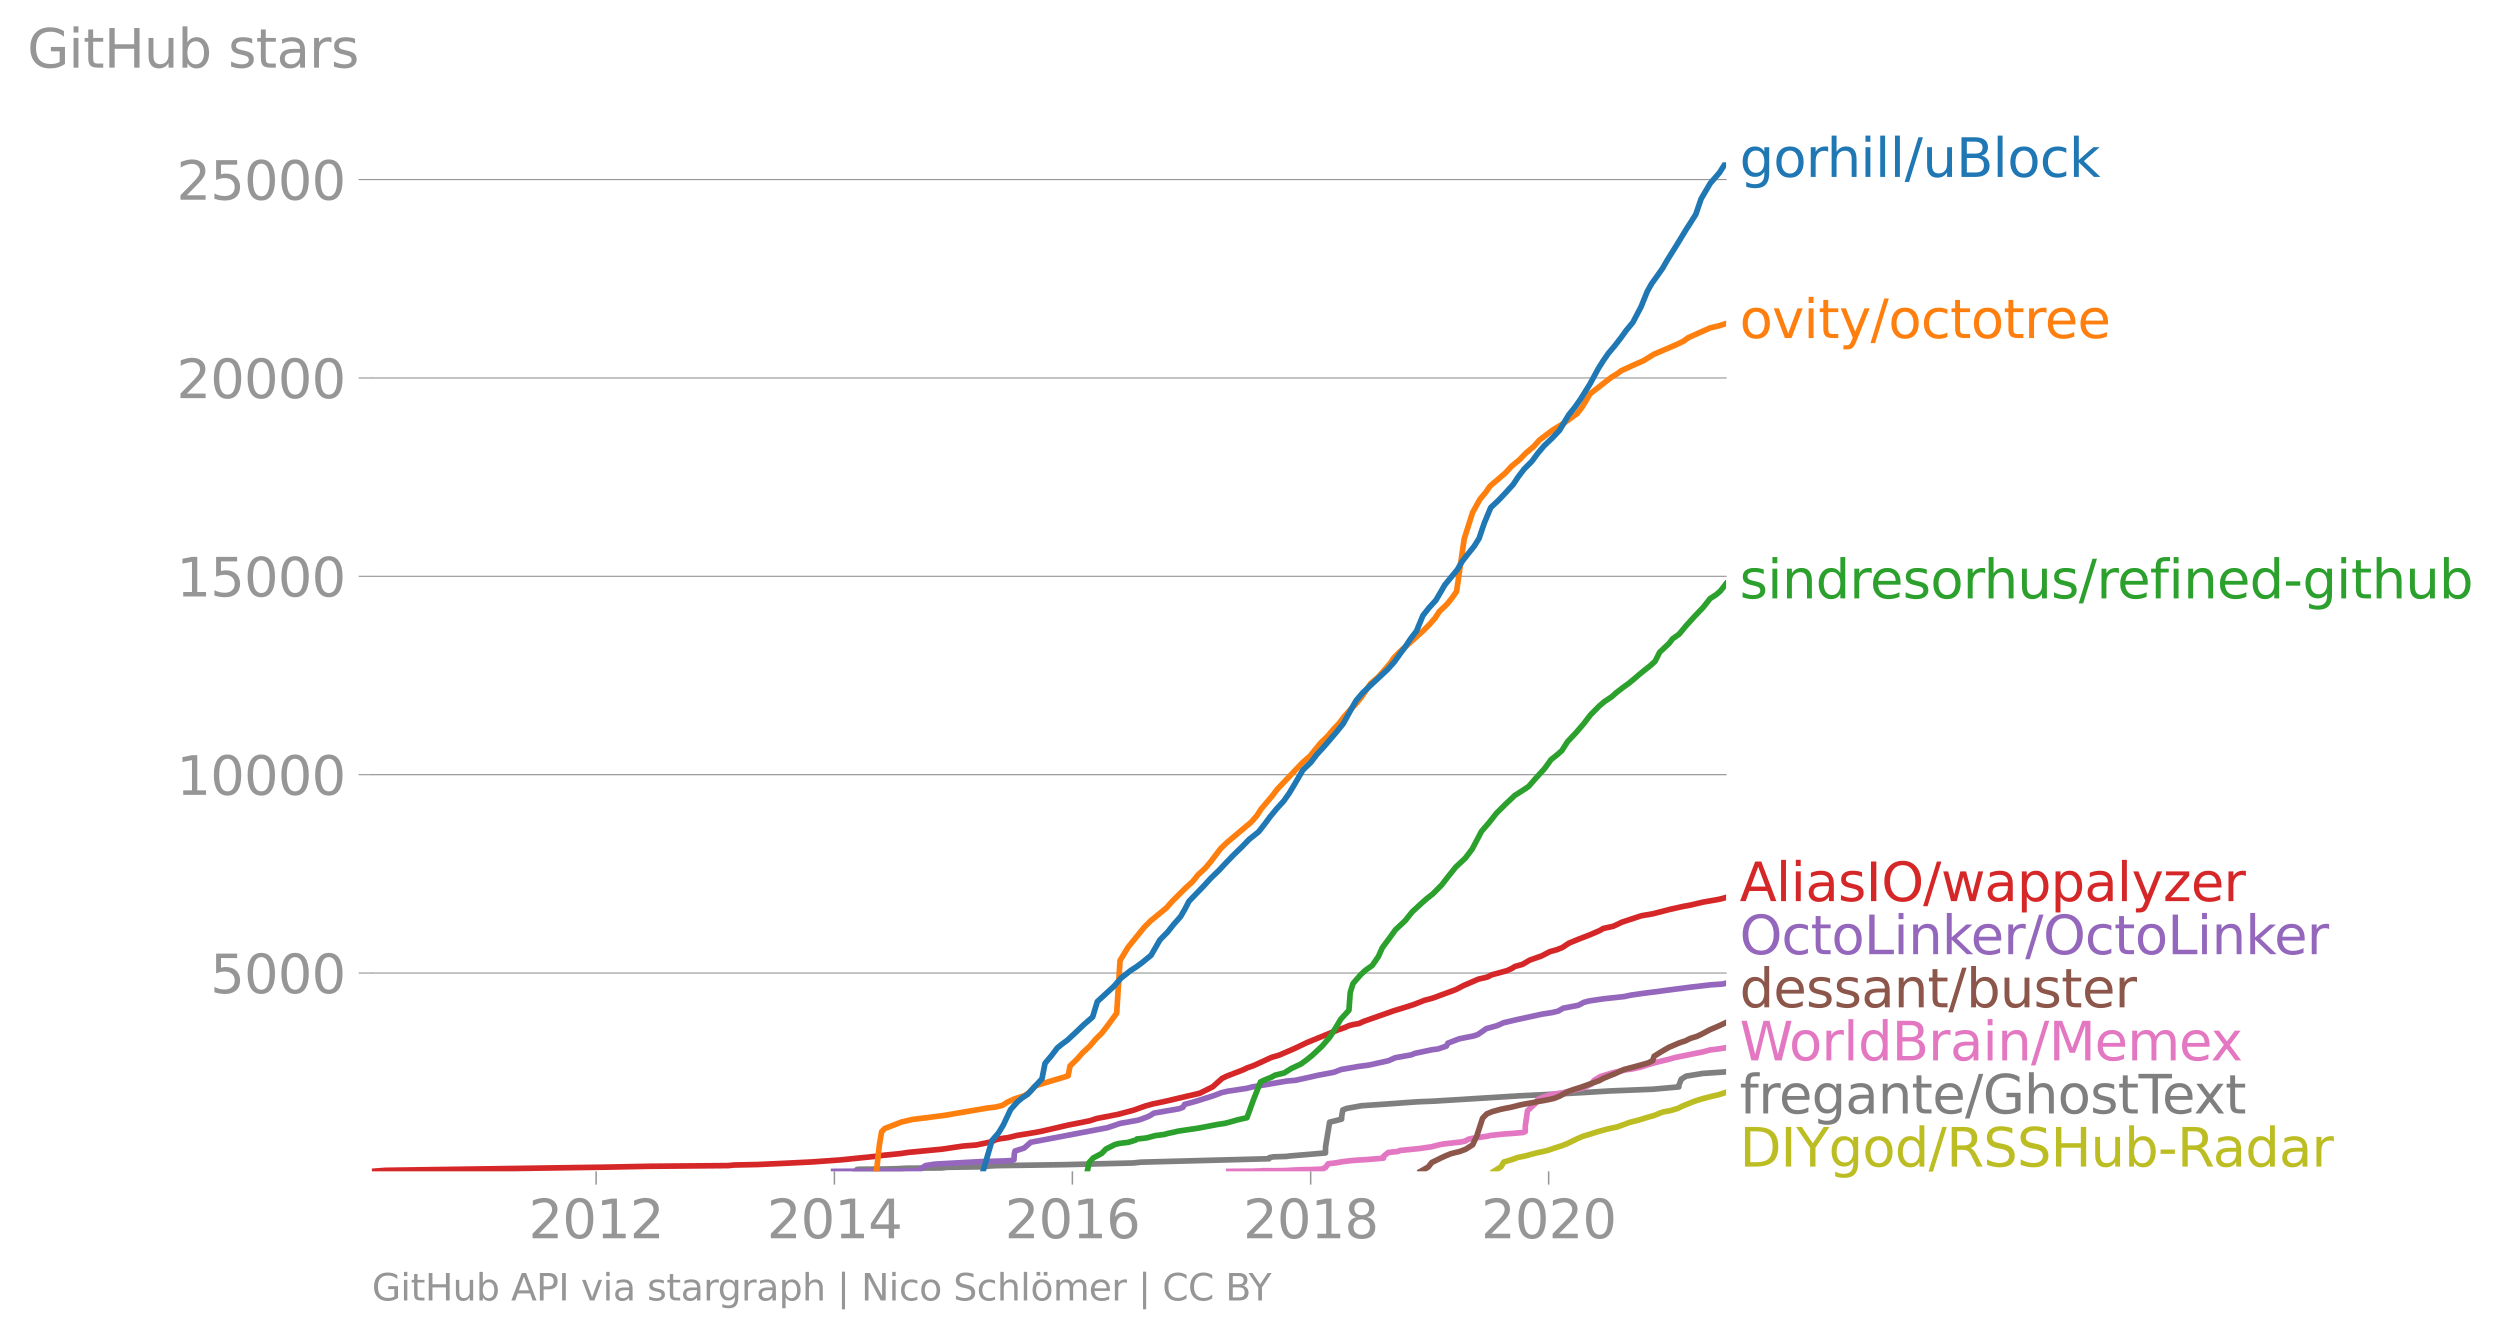 <svg height="469.918" viewBox="0 0 659.282 352.438" width="879.043" xmlns="http://www.w3.org/2000/svg" xmlns:xlink="http://www.w3.org/1999/xlink"><defs><style>*{stroke-linecap:butt;stroke-linejoin:round}</style></defs><g id="figure_1"><path d="M0 352.438h659.282V0H0z" style="fill:none" id="patch_1"/><g id="axes_1"><path d="M98.073 308.9h357.12V42.79H98.073z" style="fill:none" id="patch_2"/><path clip-path="url(#pd3d9134b7c)" d="m393.918 308.9 1.944-1.223.69-1.235 2.054-.607 1.693-.617 1.575-.303 1.217-.314 2.314-.617 1.474-.304 1.296-.303 1.741-.618 1.967-.617 1.556-.617 2.502-1.235 1.446-.617 2.033-.617 1.885-.607 2.249-.617 1.29-.304 1.55-.313 1.713-.618 1.638-.606 2.394-.618 1.985-.617 2.18-.617 1.453-.607.839-.303 1.788-.314 2.091-.618 1.22-.617 1.539-.617 1.514-.617 1.91-.618 2.347-.617 2.39-.565 1.728-.575" style="fill:none;stroke:#bcbd22;stroke-linecap:square;stroke-width:1.5" id="line2d_1"/><g id="matplotlib.axis_1"><g id="xtick_1"><g id="line2d_2"><defs><path d="M0 0v3.5" id="m43f8331278" style="stroke:#969696;stroke-width:.4"/></defs><use style="fill:#969696;stroke:#969696;stroke-width:.4" x="157.203" xlink:href="#m43f8331278" y="308.901"/></g><g style="fill:#969696" transform="matrix(.14 0 0 -.14 139.388 326.538)" id="text_1"><defs><path d="M1228 531h2203V0H469v531q359 372 979 998 621 627 780 809 303 340 423 576 121 236 121 464 0 372-261 606-261 235-680 235-297 0-627-103-329-103-704-313v638q381 153 712 231 332 78 607 78 725 0 1156-363 431-362 431-968 0-288-108-546-107-257-392-607-78-91-497-524-418-433-1181-1211z" id="DejaVuSans-32" transform="scale(.016)"/><path d="M2034 4250q-487 0-733-480-245-479-245-1442 0-959 245-1439 246-480 733-480 491 0 736 480 246 480 246 1439 0 963-246 1442-245 480-736 480zm0 500q785 0 1199-621 414-620 414-1801 0-1178-414-1799Q2819-91 2034-91q-784 0-1198 620-414 621-414 1799 0 1181 414 1801 414 621 1198 621z" id="DejaVuSans-30" transform="scale(.016)"/><path d="M794 531h1031v3560L703 3866v575l1116 225h631V531h1031V0H794v531z" id="DejaVuSans-31" transform="scale(.016)"/></defs><use xlink:href="#DejaVuSans-32"/><use x="63.623" xlink:href="#DejaVuSans-30"/><use x="127.246" xlink:href="#DejaVuSans-31"/><use x="190.869" xlink:href="#DejaVuSans-32"/></g></g><g id="xtick_2"><use style="fill:#969696;stroke:#969696;stroke-width:.4" x="220.044" xlink:href="#m43f8331278" y="308.901" id="line2d_3"/><g style="fill:#969696" transform="matrix(.14 0 0 -.14 202.229 326.538)" id="text_2"><defs><path d="M2419 4116 825 1625h1594v2491zm-166 550h794V1625h666v-525h-666V0h-628v1100H313v609l1940 2957z" id="DejaVuSans-34" transform="scale(.016)"/></defs><use xlink:href="#DejaVuSans-32"/><use x="63.623" xlink:href="#DejaVuSans-30"/><use x="127.246" xlink:href="#DejaVuSans-31"/><use x="190.869" xlink:href="#DejaVuSans-34"/></g></g><g id="xtick_3"><use style="fill:#969696;stroke:#969696;stroke-width:.4" x="282.799" xlink:href="#m43f8331278" y="308.901" id="line2d_4"/><g style="fill:#969696" transform="matrix(.14 0 0 -.14 264.984 326.538)" id="text_3"><defs><path d="M2113 2584q-425 0-674-291-248-290-248-796 0-503 248-796 249-292 674-292t673 292q248 293 248 796 0 506-248 796-248 291-673 291zm1253 1979v-575q-238 112-480 171-242 60-480 60-625 0-955-422-329-422-376-1275 184 272 462 417 279 145 613 145 703 0 1111-427 408-426 408-1160 0-719-425-1154Q2819-91 2113-91q-810 0-1238 620-428 621-428 1799 0 1106 525 1764t1409 658q238 0 480-47t505-140z" id="DejaVuSans-36" transform="scale(.016)"/></defs><use xlink:href="#DejaVuSans-32"/><use x="63.623" xlink:href="#DejaVuSans-30"/><use x="127.246" xlink:href="#DejaVuSans-31"/><use x="190.869" xlink:href="#DejaVuSans-36"/></g></g><g id="xtick_4"><use style="fill:#969696;stroke:#969696;stroke-width:.4" x="345.64" xlink:href="#m43f8331278" y="308.901" id="line2d_5"/><g style="fill:#969696" transform="matrix(.14 0 0 -.14 327.825 326.538)" id="text_4"><defs><path d="M2034 2216q-450 0-708-241-257-241-257-662 0-422 257-663 258-241 708-241t709 242q260 243 260 662 0 421-258 662-257 241-711 241zm-631 268q-406 100-633 378-226 279-226 679 0 559 398 884 399 325 1092 325 697 0 1094-325t397-884q0-400-227-679-226-278-629-378 456-106 710-416 255-309 255-755 0-679-414-1042Q2806-91 2034-91q-771 0-1186 362-414 363-414 1042 0 446 256 755 257 310 713 416zm-231 997q0-362 226-565 227-203 636-203 407 0 636 203 230 203 230 565 0 363-230 566-229 203-636 203-409 0-636-203-226-203-226-566z" id="DejaVuSans-38" transform="scale(.016)"/></defs><use xlink:href="#DejaVuSans-32"/><use x="63.623" xlink:href="#DejaVuSans-30"/><use x="127.246" xlink:href="#DejaVuSans-31"/><use x="190.869" xlink:href="#DejaVuSans-38"/></g></g><g id="xtick_5"><use style="fill:#969696;stroke:#969696;stroke-width:.4" x="408.396" xlink:href="#m43f8331278" y="308.901" id="line2d_6"/><g style="fill:#969696" transform="matrix(.14 0 0 -.14 390.58 326.538)" id="text_5"><use xlink:href="#DejaVuSans-32"/><use x="63.623" xlink:href="#DejaVuSans-30"/><use x="127.246" xlink:href="#DejaVuSans-32"/><use x="190.869" xlink:href="#DejaVuSans-30"/></g></g></g><g id="matplotlib.axis_2"><g id="ytick_1"><path clip-path="url(#pd3d9134b7c)" d="M98.073 256.601h357.12" style="fill:none;stroke:#969696;stroke-linecap:square;stroke-width:.3" id="line2d_7"/><g id="line2d_8"><defs><path d="M0 0h-3.5" id="m7918ba4926" style="stroke:#969696;stroke-width:.3"/></defs><use style="fill:#969696;stroke:#969696;stroke-width:.3" x="98.073" xlink:href="#m7918ba4926" y="256.601"/></g><g style="fill:#969696" transform="matrix(.14 0 0 -.14 55.443 261.92)" id="text_6"><defs><path d="M691 4666h2478v-532H1269V2991q137 47 274 70 138 23 276 23 781 0 1237-428 457-428 457-1159 0-753-469-1171Q2575-91 1722-91q-294 0-599 50Q819 9 494 109v635q281-153 581-228t634-75q541 0 856 284 316 284 316 772 0 487-316 771-315 285-856 285-253 0-505-56-251-56-513-175v2344z" id="DejaVuSans-35" transform="scale(.016)"/></defs><use xlink:href="#DejaVuSans-35"/><use x="63.623" xlink:href="#DejaVuSans-30"/><use x="127.246" xlink:href="#DejaVuSans-30"/><use x="190.869" xlink:href="#DejaVuSans-30"/></g></g><g id="ytick_2"><path clip-path="url(#pd3d9134b7c)" d="M98.073 204.29h357.12" style="fill:none;stroke:#969696;stroke-linecap:square;stroke-width:.3" id="line2d_9"/><use style="fill:#969696;stroke:#969696;stroke-width:.3" x="98.073" xlink:href="#m7918ba4926" y="204.291" id="line2d_10"/><g style="fill:#969696" transform="matrix(.14 0 0 -.14 46.536 209.61)" id="text_7"><use xlink:href="#DejaVuSans-31"/><use x="63.623" xlink:href="#DejaVuSans-30"/><use x="127.246" xlink:href="#DejaVuSans-30"/><use x="190.869" xlink:href="#DejaVuSans-30"/><use x="254.492" xlink:href="#DejaVuSans-30"/></g></g><g id="ytick_3"><path clip-path="url(#pd3d9134b7c)" d="M98.073 151.98h357.12" style="fill:none;stroke:#969696;stroke-linecap:square;stroke-width:.3" id="line2d_11"/><use style="fill:#969696;stroke:#969696;stroke-width:.3" x="98.073" xlink:href="#m7918ba4926" y="151.981" id="line2d_12"/><g style="fill:#969696" transform="matrix(.14 0 0 -.14 46.536 157.3)" id="text_8"><use xlink:href="#DejaVuSans-31"/><use x="63.623" xlink:href="#DejaVuSans-35"/><use x="127.246" xlink:href="#DejaVuSans-30"/><use x="190.869" xlink:href="#DejaVuSans-30"/><use x="254.492" xlink:href="#DejaVuSans-30"/></g></g><g id="ytick_4"><path clip-path="url(#pd3d9134b7c)" d="M98.073 99.67h357.12" style="fill:none;stroke:#969696;stroke-linecap:square;stroke-width:.3" id="line2d_13"/><use style="fill:#969696;stroke:#969696;stroke-width:.3" x="98.073" xlink:href="#m7918ba4926" y="99.671" id="line2d_14"/><g style="fill:#969696" transform="matrix(.14 0 0 -.14 46.536 104.99)" id="text_9"><use xlink:href="#DejaVuSans-32"/><use x="63.623" xlink:href="#DejaVuSans-30"/><use x="127.246" xlink:href="#DejaVuSans-30"/><use x="190.869" xlink:href="#DejaVuSans-30"/><use x="254.492" xlink:href="#DejaVuSans-30"/></g></g><g id="ytick_5"><path clip-path="url(#pd3d9134b7c)" d="M98.073 47.36h357.12" style="fill:none;stroke:#969696;stroke-linecap:square;stroke-width:.3" id="line2d_15"/><use style="fill:#969696;stroke:#969696;stroke-width:.3" x="98.073" xlink:href="#m7918ba4926" y="47.361" id="line2d_16"/><g style="fill:#969696" transform="matrix(.14 0 0 -.14 46.536 52.68)" id="text_10"><use xlink:href="#DejaVuSans-32"/><use x="63.623" xlink:href="#DejaVuSans-35"/><use x="127.246" xlink:href="#DejaVuSans-30"/><use x="190.869" xlink:href="#DejaVuSans-30"/><use x="254.492" xlink:href="#DejaVuSans-30"/></g></g><g style="fill:#969696" transform="matrix(.14 0 0 -.14 7.2 17.838)" id="text_11"><defs><path d="M3809 666v1253H2778v519h1656V434q-365-259-806-392-440-133-940-133-1094 0-1712 639-617 640-617 1780 0 1144 617 1783 618 639 1712 639 456 0 867-113 411-112 758-331v-672q-350 297-744 447t-828 150q-857 0-1287-478-429-478-429-1425 0-944 429-1422 430-478 1287-478 334 0 596 58 263 58 472 180z" id="DejaVuSans-47" transform="scale(.016)"/><path d="M603 3500h575V0H603v3500zm0 1363h575v-729H603v729z" id="DejaVuSans-69" transform="scale(.016)"/><path d="M1172 4494v-994h1184v-447H1172V1153q0-428 117-550t477-122h590V0h-590q-666 0-919 248-253 249-253 905v1900H172v447h422v994h578z" id="DejaVuSans-74" transform="scale(.016)"/><path d="M628 4666h631V2753h2294v1913h631V0h-631v2222H1259V0H628v4666z" id="DejaVuSans-48" transform="scale(.016)"/><path d="M544 1381v2119h575V1403q0-497 193-746 194-248 582-248 465 0 735 297 271 297 271 810v1984h575V0h-575v538q-209-319-486-474-276-155-642-155-603 0-916 375-312 375-312 1097zm1447 2203z" id="DejaVuSans-75" transform="scale(.016)"/><path d="M3116 1747q0 634-261 995t-717 361q-457 0-718-361t-261-995q0-634 261-995t718-361q456 0 717 361t261 995zM1159 2969q182 312 458 463 277 152 661 152 638 0 1036-506 399-506 399-1331T3314 415Q2916-91 2278-91q-384 0-661 152-276 152-458 464V0H581v4863h578V2969z" id="DejaVuSans-62" transform="scale(.016)"/><path d="M2834 3397v-544q-243 125-506 187-262 63-544 63-428 0-642-131t-214-394q0-200 153-314t616-217l197-44q612-131 870-370t258-667q0-488-386-773Q2250-91 1575-91q-281 0-586 55T347 128v594q319-166 628-249 309-82 613-82 406 0 624 139 219 139 219 392 0 234-158 359-157 125-692 241l-200 47q-534 112-772 345-237 233-237 639 0 494 350 762 350 269 994 269 318 0 599-47 282-46 519-140z" id="DejaVuSans-73" transform="scale(.016)"/><path d="M2194 1759q-697 0-966-159t-269-544q0-306 202-486 202-179 548-179 479 0 768 339t289 901v128h-572zm1147 238V0h-575v531q-197-318-491-470T1556-91q-537 0-855 302-317 302-317 808 0 590 395 890 396 300 1180 300h807v57q0 397-261 614t-733 217q-300 0-585-72-284-72-546-216v532q315 122 612 182 297 61 578 61 760 0 1135-394 375-393 375-1193z" id="DejaVuSans-61" transform="scale(.016)"/><path d="M2631 2963q-97 56-211 82-114 27-251 27-488 0-749-317t-261-911V0H581v3500h578v-544q182 319 472 473 291 155 707 155 59 0 131-8 72-7 159-23l3-590z" id="DejaVuSans-72" transform="scale(.016)"/></defs><use xlink:href="#DejaVuSans-47"/><use x="77.49" xlink:href="#DejaVuSans-69"/><use x="105.273" xlink:href="#DejaVuSans-74"/><use x="144.482" xlink:href="#DejaVuSans-48"/><use x="219.678" xlink:href="#DejaVuSans-75"/><use x="283.057" xlink:href="#DejaVuSans-62"/><use x="346.533" xlink:href="#DejaVuSans-20"/><use x="378.32" xlink:href="#DejaVuSans-73"/><use x="430.42" xlink:href="#DejaVuSans-74"/><use x="469.629" xlink:href="#DejaVuSans-61"/><use x="530.908" xlink:href="#DejaVuSans-72"/><use x="572.021" xlink:href="#DejaVuSans-73"/></g></g><path clip-path="url(#pd3d9134b7c)" d="m225.638 308.9.367-.491.386-.052 6.97-.074 3.386-.083 2.165-.126 9.477-.073 1.37-.167 9.543-.136 1.618-.2 1.909-.104 17.554-.25 18.463-.45 1.91-.21 33.904-.91.106-.304 1.027-.198 3.445-.105.673-.105 9.634-.816.024-1.621 1.067-6.487 3.16-.805.034-.806.293-1.622 1.02-.397 3.91-.712 7.502-.512 5.386-.398 2.256-.146 3.965-.157 22.77-1.412 6.532-.314 9.557-.503 7.583-.46 11.26-.45 6.862-.617.008-.408.64-1.622 1.265-.805 4.358-.712 5.832-.397h0" style="fill:none;stroke:#7f7f7f;stroke-linecap:square;stroke-width:1.5" id="line2d_17"/><path clip-path="url(#pd3d9134b7c)" d="m324.045 308.9 2.732-.01.352-.01 3.154-.01.513-.022 1.84-.062.003-.032.08-.01.002-.01 4.173-.011 1.753-.032.858-.031 2.13-.126 1.525-.062 1.756-.032 1.195-.031 1.557-.063 1.184-.063.065-.125.619-.251.706-1.005 2.045-.24 1.331-.251 1.939-.251 1.207-.126 1.707-.125 2.069-.126 1.495-.126 1.574-.125 1.242-.126.04-.502 1.23-.994 2.535-.25.485-.252 2.473-.251 2.518-.251 1.718-.24 1.7-.252 1.903-.502 1.35-.251 2.259-.251 2.18-.251 1.19-.251.843-.492 1.178-.251 1.816-.251 1.8-.251 1.134-.251 2.44-.251 1.182-.126 1.937-.126 1.26-.115 1.594-.125.61-.251.007-.502.014-1.005.582-4.007 2.166-1.998.61-.994 2.57-1.004 2.317-.492 1.74-.251 1.021-.251 1.959-.502 2.212-.502 2.228-1.005.735-1.004 1.67-.994 1.625-.502 1.64-.502 2.187-.492 1.066-.251 1.846-.251 2.3-.503 1.481-.502 1.653-.491 1.926-.503 2.11-.502 1.752-.502 2.48-.502 2.455-.502 2.493-.502 1.871-.503 2.393-.303 1.812-.303" style="fill:none;stroke:#e377c2;stroke-linecap:square;stroke-width:1.5" id="line2d_18"/><g style="fill:#1f77b4" transform="matrix(.14 0 0 -.14 458.764 46.652)" id="text_12"><defs><path d="M2906 1791q0 625-258 968-257 344-723 344-462 0-720-344-258-343-258-968 0-622 258-966t720-344q466 0 723 344 258 344 258 966zm575-1357q0-893-397-1329-396-436-1215-436-303 0-572 45t-522 139v559q253-137 500-202 247-66 503-66 566 0 847 295t281 892v285q-178-310-456-463T1784 0Q1141 0 747 490 353 981 353 1791q0 812 394 1302 394 491 1037 491 388 0 666-153t456-462v531h575V434z" id="DejaVuSans-67" transform="scale(.016)"/><path d="M1959 3097q-462 0-731-361t-269-989q0-628 267-989 268-361 733-361 460 0 728 362 269 363 269 988 0 622-269 986-268 364-728 364zm0 487q750 0 1178-488 429-487 429-1349 0-859-429-1349Q2709-91 1959-91q-753 0-1180 489-426 490-426 1349 0 862 426 1349 427 488 1180 488z" id="DejaVuSans-6f" transform="scale(.016)"/><path d="M3513 2113V0h-575v2094q0 497-194 743-194 247-581 247-466 0-735-297-269-296-269-809V0H581v4863h578V2956q207 316 486 472 280 156 646 156 603 0 912-373 310-373 310-1098z" id="DejaVuSans-68" transform="scale(.016)"/><path d="M603 4863h575V0H603v4863z" id="DejaVuSans-6c" transform="scale(.016)"/><path d="M1625 4666h531L531-594H0l1625 5260z" id="DejaVuSans-2f" transform="scale(.016)"/><path d="M1259 2228V519h1013q509 0 754 211 246 211 246 645 0 438-246 645-245 208-754 208H1259zm0 1919V2741h935q462 0 688 173 227 174 227 530 0 353-227 528-226 175-688 175h-935zm-631 519h1613q722 0 1112-300 391-300 391-853 0-429-200-682t-588-315q466-100 724-418 258-317 258-792 0-625-425-966Q3088 0 2303 0H628v4666z" id="DejaVuSans-42" transform="scale(.016)"/><path d="M3122 3366v-538q-244 135-489 202t-495 67q-560 0-870-355-309-354-309-995t309-996q310-354 870-354 250 0 495 67t489 202V134Q2881 22 2623-34q-257-57-548-57-791 0-1257 497-465 497-465 1341 0 856 470 1346 471 491 1290 491 265 0 518-55 253-54 491-163z" id="DejaVuSans-63" transform="scale(.016)"/><path d="M581 4863h578V1991l1716 1509h734L1753 1863 3688 0h-750L1159 1709V0H581v4863z" id="DejaVuSans-6b" transform="scale(.016)"/></defs><use xlink:href="#DejaVuSans-67"/><use x="63.477" xlink:href="#DejaVuSans-6f"/><use x="124.658" xlink:href="#DejaVuSans-72"/><use x="164.021" xlink:href="#DejaVuSans-68"/><use x="227.4" xlink:href="#DejaVuSans-69"/><use x="255.184" xlink:href="#DejaVuSans-6c"/><use x="282.967" xlink:href="#DejaVuSans-6c"/><use x="310.75" xlink:href="#DejaVuSans-2f"/><use x="344.441" xlink:href="#DejaVuSans-75"/><use x="407.82" xlink:href="#DejaVuSans-42"/><use x="476.424" xlink:href="#DejaVuSans-6c"/><use x="504.207" xlink:href="#DejaVuSans-6f"/><use x="565.389" xlink:href="#DejaVuSans-63"/><use x="620.369" xlink:href="#DejaVuSans-6b"/></g><g style="fill:#ff7f0e" transform="matrix(.14 0 0 -.14 458.764 89.159)" id="text_13"><defs><path d="M191 3500h609L1894 563l1094 2937h609L2284 0h-781L191 3500z" id="DejaVuSans-76" transform="scale(.016)"/><path d="M2059-325q-243-625-475-815-231-191-618-191H506v481h338q237 0 368 113 132 112 291 531l103 262L191 3500h609L1894 763l1094 2737h609L2059-325z" id="DejaVuSans-79" transform="scale(.016)"/><path d="M3597 1894v-281H953q38-594 358-905t892-311q331 0 642 81t618 244V178Q3153 47 2828-22t-659-69q-838 0-1327 487-489 488-489 1320 0 859 464 1363 464 505 1252 505 706 0 1117-455 411-454 411-1235zm-575 169q-6 471-264 752-258 282-683 282-481 0-770-272t-333-766l2050 4z" id="DejaVuSans-65" transform="scale(.016)"/></defs><use xlink:href="#DejaVuSans-6f"/><use x="61.182" xlink:href="#DejaVuSans-76"/><use x="120.361" xlink:href="#DejaVuSans-69"/><use x="148.145" xlink:href="#DejaVuSans-74"/><use x="187.354" xlink:href="#DejaVuSans-79"/><use x="246.533" xlink:href="#DejaVuSans-2f"/><use x="280.225" xlink:href="#DejaVuSans-6f"/><use x="341.406" xlink:href="#DejaVuSans-63"/><use x="396.387" xlink:href="#DejaVuSans-74"/><use x="435.596" xlink:href="#DejaVuSans-6f"/><use x="496.777" xlink:href="#DejaVuSans-74"/><use x="535.986" xlink:href="#DejaVuSans-72"/><use x="574.85" xlink:href="#DejaVuSans-65"/><use x="636.373" xlink:href="#DejaVuSans-65"/></g><g style="fill:#2ca02c" transform="matrix(.14 0 0 -.14 458.764 157.8)" id="text_14"><defs><path d="M3513 2113V0h-575v2094q0 497-194 743-194 247-581 247-466 0-735-297-269-296-269-809V0H581v3500h578v-544q207 316 486 472 280 156 646 156 603 0 912-373 310-373 310-1098z" id="DejaVuSans-6e" transform="scale(.016)"/><path d="M2906 2969v1894h575V0h-575v525q-181-312-458-464-276-152-664-152-634 0-1033 506-398 507-398 1332t398 1331q399 506 1033 506 388 0 664-152 277-151 458-463zM947 1747q0-634 261-995t717-361q456 0 718 361 263 361 263 995t-263 995q-262 361-718 361t-717-361q-261-361-261-995z" id="DejaVuSans-64" transform="scale(.016)"/><path d="M2375 4863v-479h-550q-309 0-430-125-120-125-120-450v-309h947v-447h-947V0H697v3053H147v447h550v244q0 584 272 851 272 268 862 268h544z" id="DejaVuSans-66" transform="scale(.016)"/><path d="M313 2009h1684v-512H313v512z" id="DejaVuSans-2d" transform="scale(.016)"/></defs><use xlink:href="#DejaVuSans-73"/><use x="52.1" xlink:href="#DejaVuSans-69"/><use x="79.883" xlink:href="#DejaVuSans-6e"/><use x="143.262" xlink:href="#DejaVuSans-64"/><use x="206.738" xlink:href="#DejaVuSans-72"/><use x="245.602" xlink:href="#DejaVuSans-65"/><use x="307.125" xlink:href="#DejaVuSans-73"/><use x="359.225" xlink:href="#DejaVuSans-6f"/><use x="420.406" xlink:href="#DejaVuSans-72"/><use x="459.77" xlink:href="#DejaVuSans-68"/><use x="523.148" xlink:href="#DejaVuSans-75"/><use x="586.527" xlink:href="#DejaVuSans-73"/><use x="638.627" xlink:href="#DejaVuSans-2f"/><use x="672.318" xlink:href="#DejaVuSans-72"/><use x="711.182" xlink:href="#DejaVuSans-65"/><use x="772.705" xlink:href="#DejaVuSans-66"/><use x="807.91" xlink:href="#DejaVuSans-69"/><use x="835.693" xlink:href="#DejaVuSans-6e"/><use x="899.072" xlink:href="#DejaVuSans-65"/><use x="960.596" xlink:href="#DejaVuSans-64"/><use x="1024.072" xlink:href="#DejaVuSans-2d"/><use x="1060.156" xlink:href="#DejaVuSans-67"/><use x="1123.633" xlink:href="#DejaVuSans-69"/><use x="1151.416" xlink:href="#DejaVuSans-74"/><use x="1190.625" xlink:href="#DejaVuSans-68"/><use x="1254.004" xlink:href="#DejaVuSans-75"/><use x="1317.383" xlink:href="#DejaVuSans-62"/></g><g style="fill:#d62728" transform="matrix(.14 0 0 -.14 458.764 237.642)" id="text_15"><defs><path d="m2188 4044-857-2322h1716l-859 2322zm-357 622h716L4325 0h-656l-425 1197H1141L716 0H50l1781 4666z" id="DejaVuSans-41" transform="scale(.016)"/><path d="M628 4666h631V0H628v4666z" id="DejaVuSans-49" transform="scale(.016)"/><path d="M2522 4238q-688 0-1093-513-404-512-404-1397 0-881 404-1394 405-512 1093-512 687 0 1089 512 402 513 402 1394 0 885-402 1397-402 513-1089 513zm0 512q981 0 1568-658 588-658 588-1764 0-1103-588-1761Q3503-91 2522-91q-984 0-1574 656-589 657-589 1763t589 1764q590 658 1574 658z" id="DejaVuSans-4f" transform="scale(.016)"/><path d="M269 3500h575l719-2731 715 2731h678l719-2731 716 2731h575L4050 0h-678l-753 2869L1863 0h-679L269 3500z" id="DejaVuSans-77" transform="scale(.016)"/><path d="M1159 525v-1856H581v4831h578v-531q182 312 458 463 277 152 661 152 638 0 1036-506 399-506 399-1331T3314 415Q2916-91 2278-91q-384 0-661 152-276 152-458 464zm1957 1222q0 634-261 995t-717 361q-457 0-718-361t-261-995q0-634 261-995t718-361q456 0 717 361t261 995z" id="DejaVuSans-70" transform="scale(.016)"/><path d="M353 3500h2731v-525L922 459h2162V0H275v525l2163 2516H353v459z" id="DejaVuSans-7a" transform="scale(.016)"/></defs><use xlink:href="#DejaVuSans-41"/><use x="68.408" xlink:href="#DejaVuSans-6c"/><use x="96.191" xlink:href="#DejaVuSans-69"/><use x="123.975" xlink:href="#DejaVuSans-61"/><use x="185.254" xlink:href="#DejaVuSans-73"/><use x="237.354" xlink:href="#DejaVuSans-49"/><use x="266.846" xlink:href="#DejaVuSans-4f"/><use x="345.557" xlink:href="#DejaVuSans-2f"/><use x="379.248" xlink:href="#DejaVuSans-77"/><use x="461.035" xlink:href="#DejaVuSans-61"/><use x="522.314" xlink:href="#DejaVuSans-70"/><use x="585.791" xlink:href="#DejaVuSans-70"/><use x="649.268" xlink:href="#DejaVuSans-61"/><use x="710.547" xlink:href="#DejaVuSans-6c"/><use x="738.33" xlink:href="#DejaVuSans-79"/><use x="797.51" xlink:href="#DejaVuSans-7a"/><use x="850" xlink:href="#DejaVuSans-65"/><use x="911.523" xlink:href="#DejaVuSans-72"/></g><g style="fill:#9467bd" transform="matrix(.14 0 0 -.14 458.764 251.642)" id="text_16"><defs><path d="M628 4666h631V531h2272V0H628v4666z" id="DejaVuSans-4c" transform="scale(.016)"/></defs><use xlink:href="#DejaVuSans-4f"/><use x="78.711" xlink:href="#DejaVuSans-63"/><use x="133.691" xlink:href="#DejaVuSans-74"/><use x="172.9" xlink:href="#DejaVuSans-6f"/><use x="234.082" xlink:href="#DejaVuSans-4c"/><use x="289.795" xlink:href="#DejaVuSans-69"/><use x="317.578" xlink:href="#DejaVuSans-6e"/><use x="380.957" xlink:href="#DejaVuSans-6b"/><use x="435.242" xlink:href="#DejaVuSans-65"/><use x="496.766" xlink:href="#DejaVuSans-72"/><use x="537.879" xlink:href="#DejaVuSans-2f"/><use x="571.57" xlink:href="#DejaVuSans-4f"/><use x="650.281" xlink:href="#DejaVuSans-63"/><use x="705.262" xlink:href="#DejaVuSans-74"/><use x="744.471" xlink:href="#DejaVuSans-6f"/><use x="805.652" xlink:href="#DejaVuSans-4c"/><use x="861.365" xlink:href="#DejaVuSans-69"/><use x="889.148" xlink:href="#DejaVuSans-6e"/><use x="952.527" xlink:href="#DejaVuSans-6b"/><use x="1006.813" xlink:href="#DejaVuSans-65"/><use x="1068.336" xlink:href="#DejaVuSans-72"/></g><g style="fill:#8c564b" transform="matrix(.14 0 0 -.14 458.764 265.642)" id="text_17"><use xlink:href="#DejaVuSans-64"/><use x="63.477" xlink:href="#DejaVuSans-65"/><use x="125" xlink:href="#DejaVuSans-73"/><use x="177.1" xlink:href="#DejaVuSans-73"/><use x="229.199" xlink:href="#DejaVuSans-61"/><use x="290.479" xlink:href="#DejaVuSans-6e"/><use x="353.857" xlink:href="#DejaVuSans-74"/><use x="393.066" xlink:href="#DejaVuSans-2f"/><use x="426.758" xlink:href="#DejaVuSans-62"/><use x="490.234" xlink:href="#DejaVuSans-75"/><use x="553.613" xlink:href="#DejaVuSans-73"/><use x="605.713" xlink:href="#DejaVuSans-74"/><use x="644.922" xlink:href="#DejaVuSans-65"/><use x="706.445" xlink:href="#DejaVuSans-72"/></g><g style="fill:#e377c2" transform="matrix(.14 0 0 -.14 458.764 279.642)" id="text_18"><defs><path d="M213 4666h637l981-3944 978 3944h710l981-3944 978 3944h641L4947 0h-794l-984 4050L2175 0h-794L213 4666z" id="DejaVuSans-57" transform="scale(.016)"/><path d="M628 4666h941l1190-3175 1197 3175h941V0h-616v4097L3078 897h-634L1241 4097V0H628v4666z" id="DejaVuSans-4d" transform="scale(.016)"/><path d="M3328 2828q216 388 516 572t706 184q547 0 844-383 297-382 297-1088V0h-578v2094q0 503-179 746-178 244-543 244-447 0-707-297-259-296-259-809V0h-578v2094q0 506-178 748t-550 242q-441 0-701-298-259-298-259-808V0H581v3500h578v-544q197 322 472 475t653 153q382 0 649-194 267-193 395-562z" id="DejaVuSans-6d" transform="scale(.016)"/><path d="M3513 3500 2247 1797 3578 0h-678L1881 1375 863 0H184l1360 1831L300 3500h678l928-1247 928 1247h679z" id="DejaVuSans-78" transform="scale(.016)"/></defs><use xlink:href="#DejaVuSans-57"/><use x="93.002" xlink:href="#DejaVuSans-6f"/><use x="154.184" xlink:href="#DejaVuSans-72"/><use x="195.297" xlink:href="#DejaVuSans-6c"/><use x="223.08" xlink:href="#DejaVuSans-64"/><use x="286.557" xlink:href="#DejaVuSans-42"/><use x="355.16" xlink:href="#DejaVuSans-72"/><use x="396.273" xlink:href="#DejaVuSans-61"/><use x="457.553" xlink:href="#DejaVuSans-69"/><use x="485.336" xlink:href="#DejaVuSans-6e"/><use x="548.715" xlink:href="#DejaVuSans-2f"/><use x="582.406" xlink:href="#DejaVuSans-4d"/><use x="668.686" xlink:href="#DejaVuSans-65"/><use x="730.209" xlink:href="#DejaVuSans-6d"/><use x="827.621" xlink:href="#DejaVuSans-65"/><use x="887.395" xlink:href="#DejaVuSans-78"/></g><g style="fill:#7f7f7f" transform="matrix(.14 0 0 -.14 458.764 293.642)" id="text_19"><defs><path d="M-19 4666h3947v-532H2272V0h-634v4134H-19v532z" id="DejaVuSans-54" transform="scale(.016)"/></defs><use xlink:href="#DejaVuSans-66"/><use x="35.205" xlink:href="#DejaVuSans-72"/><use x="74.068" xlink:href="#DejaVuSans-65"/><use x="135.592" xlink:href="#DejaVuSans-67"/><use x="199.068" xlink:href="#DejaVuSans-61"/><use x="260.348" xlink:href="#DejaVuSans-6e"/><use x="323.727" xlink:href="#DejaVuSans-74"/><use x="362.936" xlink:href="#DejaVuSans-65"/><use x="424.459" xlink:href="#DejaVuSans-2f"/><use x="458.15" xlink:href="#DejaVuSans-47"/><use x="535.641" xlink:href="#DejaVuSans-68"/><use x="599.02" xlink:href="#DejaVuSans-6f"/><use x="660.201" xlink:href="#DejaVuSans-73"/><use x="712.301" xlink:href="#DejaVuSans-74"/><use x="751.51" xlink:href="#DejaVuSans-54"/><use x="795.594" xlink:href="#DejaVuSans-65"/><use x="855.367" xlink:href="#DejaVuSans-78"/><use x="914.547" xlink:href="#DejaVuSans-74"/></g><g style="fill:#bcbd22" transform="matrix(.14 0 0 -.14 458.764 307.642)" id="text_20"><defs><path d="M1259 4147V519h763q966 0 1414 437 448 438 448 1382 0 937-448 1373t-1414 436h-763zm-631 519h1297q1356 0 1990-564 635-564 635-1764 0-1207-638-1773Q3275 0 1925 0H628v4666z" id="DejaVuSans-44" transform="scale(.016)"/><path d="M-13 4666h679l1293-1919 1285 1919h678L2272 2222V0h-634v2222L-13 4666z" id="DejaVuSans-59" transform="scale(.016)"/><path d="M2841 2188q203-69 395-294t386-619L4263 0h-679l-596 1197q-232 469-449 622t-592 153h-688V0H628v4666h1425q800 0 1194-335 394-334 394-1009 0-441-205-732-205-290-595-402zM1259 4147V2491h794q456 0 689 211t233 620q0 409-233 617t-689 208h-794z" id="DejaVuSans-52" transform="scale(.016)"/><path d="M3425 4513v-616q-359 172-678 256-319 85-616 85-515 0-795-200t-280-569q0-310 186-468 186-157 705-254l381-78q706-135 1042-474t336-907q0-679-455-1029Q2797-91 1919-91q-331 0-705 75-373 75-773 222v650q384-215 753-325 369-109 725-109 540 0 834 212 294 213 294 607 0 343-211 537t-692 291l-385 75q-706 140-1022 440-315 300-315 835 0 619 436 975t1201 356q329 0 669-60 341-59 697-177z" id="DejaVuSans-53" transform="scale(.016)"/></defs><use xlink:href="#DejaVuSans-44"/><use x="77.002" xlink:href="#DejaVuSans-49"/><use x="106.494" xlink:href="#DejaVuSans-59"/><use x="167.578" xlink:href="#DejaVuSans-67"/><use x="231.055" xlink:href="#DejaVuSans-6f"/><use x="292.236" xlink:href="#DejaVuSans-64"/><use x="355.713" xlink:href="#DejaVuSans-2f"/><use x="389.404" xlink:href="#DejaVuSans-52"/><use x="458.887" xlink:href="#DejaVuSans-53"/><use x="522.363" xlink:href="#DejaVuSans-53"/><use x="585.84" xlink:href="#DejaVuSans-48"/><use x="661.035" xlink:href="#DejaVuSans-75"/><use x="724.414" xlink:href="#DejaVuSans-62"/><use x="787.891" xlink:href="#DejaVuSans-2d"/><use x="823.975" xlink:href="#DejaVuSans-52"/><use x="891.207" xlink:href="#DejaVuSans-61"/><use x="952.486" xlink:href="#DejaVuSans-64"/><use x="1015.963" xlink:href="#DejaVuSans-61"/><use x="1077.242" xlink:href="#DejaVuSans-72"/></g><g style="fill:#969696" transform="matrix(.097 0 0 -.097 98.073 342.947)" id="text_21"><defs><path d="M1259 4147V2394h794q441 0 681 228 241 228 241 650 0 419-241 647-240 228-681 228h-794zm-631 519h1425q785 0 1186-355 402-355 402-1039 0-691-402-1044-401-353-1186-353h-794V0H628v4666z" id="DejaVuSans-50" transform="scale(.016)"/><path d="M1344 4891v-6400H813v6400h531z" id="DejaVuSans-7c" transform="scale(.016)"/><path d="M628 4666h850L3547 763v3903h612V0h-850L1241 3903V0H628v4666z" id="DejaVuSans-4e" transform="scale(.016)"/><path d="M1959 3097q-462 0-731-361t-269-989q0-628 267-989 268-361 733-361 460 0 728 362 269 363 269 988 0 622-269 986-268 364-728 364zm0 487q750 0 1178-488 429-487 429-1349 0-859-429-1349Q2709-91 1959-91q-753 0-1180 489-426 490-426 1349 0 862 426 1349 427 488 1180 488zm295 1266h634v-631h-634v631zm-1222 0h634v-631h-634v631z" id="DejaVuSans-f6" transform="scale(.016)"/><path d="M4122 4306v-665q-319 297-680 443-361 147-767 147-800 0-1225-489t-425-1414q0-922 425-1411t1225-489q406 0 767 147t680 444V359q-331-225-702-338-370-112-782-112-1060 0-1670 648-609 649-609 1771 0 1125 609 1773 610 649 1670 649 418 0 788-111 371-111 696-333z" id="DejaVuSans-43" transform="scale(.016)"/></defs><use xlink:href="#DejaVuSans-47"/><use x="77.49" xlink:href="#DejaVuSans-69"/><use x="105.273" xlink:href="#DejaVuSans-74"/><use x="144.482" xlink:href="#DejaVuSans-48"/><use x="219.678" xlink:href="#DejaVuSans-75"/><use x="283.057" xlink:href="#DejaVuSans-62"/><use x="346.533" xlink:href="#DejaVuSans-20"/><use x="378.32" xlink:href="#DejaVuSans-41"/><use x="446.729" xlink:href="#DejaVuSans-50"/><use x="507.031" xlink:href="#DejaVuSans-49"/><use x="536.523" xlink:href="#DejaVuSans-20"/><use x="568.311" xlink:href="#DejaVuSans-76"/><use x="627.49" xlink:href="#DejaVuSans-69"/><use x="655.273" xlink:href="#DejaVuSans-61"/><use x="716.553" xlink:href="#DejaVuSans-20"/><use x="748.34" xlink:href="#DejaVuSans-73"/><use x="800.439" xlink:href="#DejaVuSans-74"/><use x="839.648" xlink:href="#DejaVuSans-61"/><use x="900.928" xlink:href="#DejaVuSans-72"/><use x="940.291" xlink:href="#DejaVuSans-67"/><use x="1003.768" xlink:href="#DejaVuSans-72"/><use x="1044.881" xlink:href="#DejaVuSans-61"/><use x="1106.16" xlink:href="#DejaVuSans-70"/><use x="1169.637" xlink:href="#DejaVuSans-68"/><use x="1233.016" xlink:href="#DejaVuSans-20"/><use x="1264.803" xlink:href="#DejaVuSans-7c"/><use x="1298.494" xlink:href="#DejaVuSans-20"/><use x="1330.281" xlink:href="#DejaVuSans-4e"/><use x="1405.086" xlink:href="#DejaVuSans-69"/><use x="1432.869" xlink:href="#DejaVuSans-63"/><use x="1487.85" xlink:href="#DejaVuSans-6f"/><use x="1549.031" xlink:href="#DejaVuSans-20"/><use x="1580.818" xlink:href="#DejaVuSans-53"/><use x="1644.295" xlink:href="#DejaVuSans-63"/><use x="1699.275" xlink:href="#DejaVuSans-68"/><use x="1762.654" xlink:href="#DejaVuSans-6c"/><use x="1790.438" xlink:href="#DejaVuSans-f6"/><use x="1851.619" xlink:href="#DejaVuSans-6d"/><use x="1949.031" xlink:href="#DejaVuSans-65"/><use x="2010.555" xlink:href="#DejaVuSans-72"/><use x="2051.668" xlink:href="#DejaVuSans-20"/><use x="2083.455" xlink:href="#DejaVuSans-7c"/><use x="2117.146" xlink:href="#DejaVuSans-20"/><use x="2148.934" xlink:href="#DejaVuSans-43"/><use x="2218.758" xlink:href="#DejaVuSans-43"/><use x="2288.582" xlink:href="#DejaVuSans-20"/><use x="2320.369" xlink:href="#DejaVuSans-42"/><use x="2383.473" xlink:href="#DejaVuSans-59"/></g><path clip-path="url(#pd3d9134b7c)" d="m374.618 308.9 2.05-1.16.9-1.172 2.362-1.162 1.263-.586 1.437-.585 2.312-.576 1.564-.586 1.853-1.171 1.097-2.344 1.514-4.666 1.126-1.161 1.468-.586 2.096-.586 1.398-.293 1.514-.293 2.326-.586 1.463-.293 1.706-.293 1.374-.293 1.736-.293 1.432-.282 1.267-.293 1.443-.586 2.122-1.172 1.583-.575 1.865-.586 1.623-.586 1.637-.586 1.594-.575 1.074-.586 1.383-.586 1.507-.586 2.542-1.171 2.226-.586 2.174-.586 1.99-.575 1.19-.586.38-1.172 1.849-1.161 2.02-1.172 1.352-.576 1.361-.585 1.745-.586 1.136-.586 1.857-.586 1.22-.586 2.232-1.172 2.178-.93 2.014-.942" style="fill:none;stroke:#8c564b;stroke-linecap:square;stroke-width:1.5" id="line2d_19"/><path clip-path="url(#pd3d9134b7c)" d="m219.84 308.9 22.567-.135.115-.241.458-.387 1.106-.764 2.443-.376 12.142-.67 6.087-.167 2.114-.126.526-.199.08-1.538.195-.763 2.395-.775 1.76-1.537 5.104-.952 15.13-2.888 3.425-1.15 4.374-.765 1.28-.387 1.927-.763 1.233-.775 6.629-1.15 1.026-.387.417-.764 2.836-.774 4.898-1.538 1.96-.764 1.64-.387 5.048-.764 1.569-.387 9.047-1.538 2.202-.188 4.382-.963 1.673-.387 4.076-.764 2.019-.763 4.465-.774 2.833-.377 5.179-1.161 1.714-.764 4.288-.774.883-.377 4.514-.962 1.585-.2 2.25-.763.376-.774 3.006-1.15 3.846-.765 1.1-.387 2.201-1.538 2.796-.763 1.702-.764 3.238-.774 7.073-1.538 2.46-.377 1.654-.387 1.338-.774 4.001-.764 1.43-.774 1.424-.377 3.883-.575 5.397-.586 1.72-.377 2.663-.387 13.17-1.726 5.082-.586 3.222-.22.965-.23h0" style="fill:none;stroke:#9467bd;stroke-linecap:square;stroke-width:1.5" id="line2d_20"/><path clip-path="url(#pd3d9134b7c)" d="m98.073 308.9 3.64-.271 58.16-.837 11.425-.23 20.755-.178 1.512-.157 6.177-.126 7.602-.345 6.931-.345 7.667-.555 9.49-.973.786-.146 5.496-.555 1.827-.282 8.687-.827 5.777-.847 3.423-.272 4.01-.837 1.166-.555 1.24-.282 2.059-.283 2.22-.554 5.04-.826 1.47-.283 7.25-1.674 5.622-1.12 1.613-.554 5.687-1.109 4.186-1.12 3.089-1.108 2.077-.565 2.707-.555 9.517-2.228 3.394-1.674 2.498-2.228 1.114-.555 4.344-1.674 1.155-.554 1.593-.555 4.871-2.228 1.925-.555 3.893-1.674 3.518-1.674 8.16-3.337 1.664-.565 1.242-.554 1.065-.272 1.562-.283 1.205-.554 7.926-2.794 3.602-1.109 1.726-.554 2.838-1.12 2.095-.554 6.064-2.228 2.177-1.12 3.858-1.663 2.377-.565 1.042-.555 4.08-1.109 1.253-.565.88-.554 1.996-.555 1.906-1.12 3.136-1.108 2.163-1.12 1.973-.554 1.36-.555 1.667-1.119 2.689-1.109 2.9-1.12 2.575-1.108.933-.555 2.602-.565 2.356-1.109 5.079-1.674 3.185-.554 4.301-1.12 3.7-.826 1.58-.283 3.631-.837 4.182-.732 1.708-.46h0" style="fill:none;stroke:#d62728;stroke-linecap:square;stroke-width:1.5" id="line2d_21"/><path clip-path="url(#pd3d9134b7c)" d="m286.728 308.9.499-2.353 1.071-1.182 2.22-1.183 1.134-1.171 2.36-1.183 1.152-.293 2.382-.293 1.96-.596.33-.293 1.543-.146 1.097-.147 2.226-.596 2.315-.293 1.012-.293 1.464-.293 1.22-.293 1.939-.293 2.041-.293 1.808-.293 1.563-.303 1.514-.293 1.52-.293 1.922-.293 1.197-.303 2.034-.586 1.242-.293 1.351-.303 1.711-4.73 1.869-4.718 1.25-.586 1.49-.585 1.063-.586 2.423-.597 1.907-1.182 2.538-1.182 1.593-1.172 1.446-1.182 2.525-2.364 2.028-2.365 1.497-2.364 1.386-2.354 2.162-2.365.348-4.718.74-2.354 2.061-2.364 1.292-1.183 1.697-1.182 1.627-2.364 1.054-2.354 1.766-2.365 1.697-2.354 2.535-2.364 1.87-2.354 2.573-2.364 1.346-1.183 1.512-1.182 2.342-2.364 1.823-2.354 1.896-2.365 2.507-2.353 1.8-2.365 2.492-4.718 2.047-2.365 1.852-2.364 2.363-2.354 2.49-2.364 1.853-1.172 1.78-1.182 2.074-2.365 2.14-2.354 1.715-2.364 1.486-1.182 1.358-1.183 1.507-2.364 2.21-2.354 2.04-2.364 1.8-2.354 2.343-2.365 1.377-1.172 1.791-1.182 1.351-1.182 1.517-1.182 1.64-1.182 1.445-1.183 1.368-1.182 1.445-1.182 1.497-1.172 1.285-1.182 1.192-2.364 2.508-2.365.9-1.182 1.68-1.182 1.967-2.354 2.143-2.365 2.259-2.364 1.868-2.364 1.519-.963 1.14-.973 1.521-1.946" style="fill:none;stroke:#2ca02c;stroke-linecap:square;stroke-width:1.5" id="line2d_22"/><path clip-path="url(#pd3d9134b7c)" d="m231.137 308.9.766-6.946.578-3.474.813-.868 4.489-1.737 2.77-.648 8.494-1.088 11.38-1.946 1.97-.22 1.894-.44 1.346-.868 1.9-.868 2.669-.868 1.27-.869 1.57-1.736 8.63-2.605.506-2.616 1.783-1.737 1.537-1.736 1.861-1.737 1.477-1.737 1.731-1.736 1.356-1.737 2.554-3.484.89-13.904 2.096-3.473 2.81-3.474 1.398-1.736 1.715-1.737 4.237-3.484 1.534-1.737 3.482-3.473 1.907-1.737 1.383-1.736 1.87-1.737 1.47-1.737 2.646-3.484 1.83-1.736 6.197-5.21 1.53-1.737 1.108-1.737 2.949-3.484 1.306-1.736 6.58-6.947 1.992-1.737 2.84-3.484 1.8-1.736 1.46-1.737 1.643-1.737 1.306-1.737 1.523-1.736 1.674-1.737 1.398-1.737 2.35-3.473 2.02-1.737 3.043-3.473 1.206-1.737 1.729-1.737 5.836-5.22 1.731-1.737 1.512-1.736 1.14-1.737 1.842-1.737 1.427-1.737 1.224-1.747 2.022-13.904 2.21-6.947 1.934-3.473 1.45-1.737 1.221-1.747 4.061-3.473 1.596-1.737 2.093-1.737 1.686-1.736 2.053-1.737 1.563-1.737 3.461-2.615 2.835-1.737 3.6-2.605 1.351-1.737 2.071-3.473 5.59-4.352 1.46-.869 1.16-.868 3.8-1.737 2.011-.868 2.802-1.737 6.08-2.605 1.788-.868 1.137-.868 5.85-2.616 2.407-.575 1.774-.586h0" style="fill:none;stroke:#ff7f0e;stroke-linecap:square;stroke-width:1.5" id="line2d_23"/><path clip-path="url(#pd3d9134b7c)" d="m259.223 308.9 2.379-8.139 1.743-2.03 1.237-2.04 1.91-4.07 1.801-2.029 1.205-1.015 1.538-1.025 1.862-2.03 1.888-2.04.797-4.07 1.712-2.04 1.547-2.04 1.264-1.014 1.373-1.015 2.199-2.04 2.112-2.03 2.35-2.04 1.239-4.07 2.214-2.03 2.198-2.04 1.76-2.03 2.548-2.04 1.565-1.014 1.387-1.015 2.497-2.04 2.343-4.07 2.006-2.04 1.62-2.04 1.803-2.03 1.183-2.04 1.054-2.03 1.964-2.04 1.957-2.029 1.86-2.04 2.106-2.03 1.911-2.04 1.958-2.03 2.106-2.04 1.959-2.03 2.545-2.04 1.587-2.029 1.512-2.04 1.683-2.04 1.867-2.04 1.415-2.03 1.227-2.04 2.382-4.07 2.103-2.03 1.544-2.04 1.862-2.029 1.747-2.04 1.724-2.03 1.643-2.04 2.252-4.07 1.142-2.03 1.737-2.04 2.153-2.04 2.182-2.04 2.187-2.03 1.828-2.04 1.437-2.029 1.504-2.04 1.34-2.03 1.565-2.04 1.675-4.07 1.593-2.029 1.847-2.04 2.375-4.07 1.678-2.03 1.652-2.04 1.18-2.04 1.59-2.04 1.63-2.03 1.276-2.04 1.388-4.07 1.696-4.069 2.151-2.03 1.927-2.04 1.84-2.03 1.35-2.04 1.55-2.029 2.039-2.04 1.492-2.03 1.709-2.04 2.14-2.04 1.93-2.04 2.426-4.07 1.625-2.03 1.443-2.04 2.535-4.07 2.196-4.069 1.274-2.03 1.415-2.04 1.714-2.03 1.568-2.04 1.475-2.029 1.684-2.04 2.148-4.08 1.644-4.07 1.143-2.03 1.469-2.04 1.427-2.03 1.165-2.04 2.54-4.07 2.476-4.069 1.301-2.03 1.283-2.04 1.4-4.07 2.393-4.08 2.415-2.782 1.78-2.783" style="fill:none;stroke:#1f77b4;stroke-linecap:square;stroke-width:1.5" id="line2d_24"/></g></g><defs><clipPath id="pd3d9134b7c"><path d="M98.073 42.789h357.12v266.112H98.073z"/></clipPath></defs></svg>